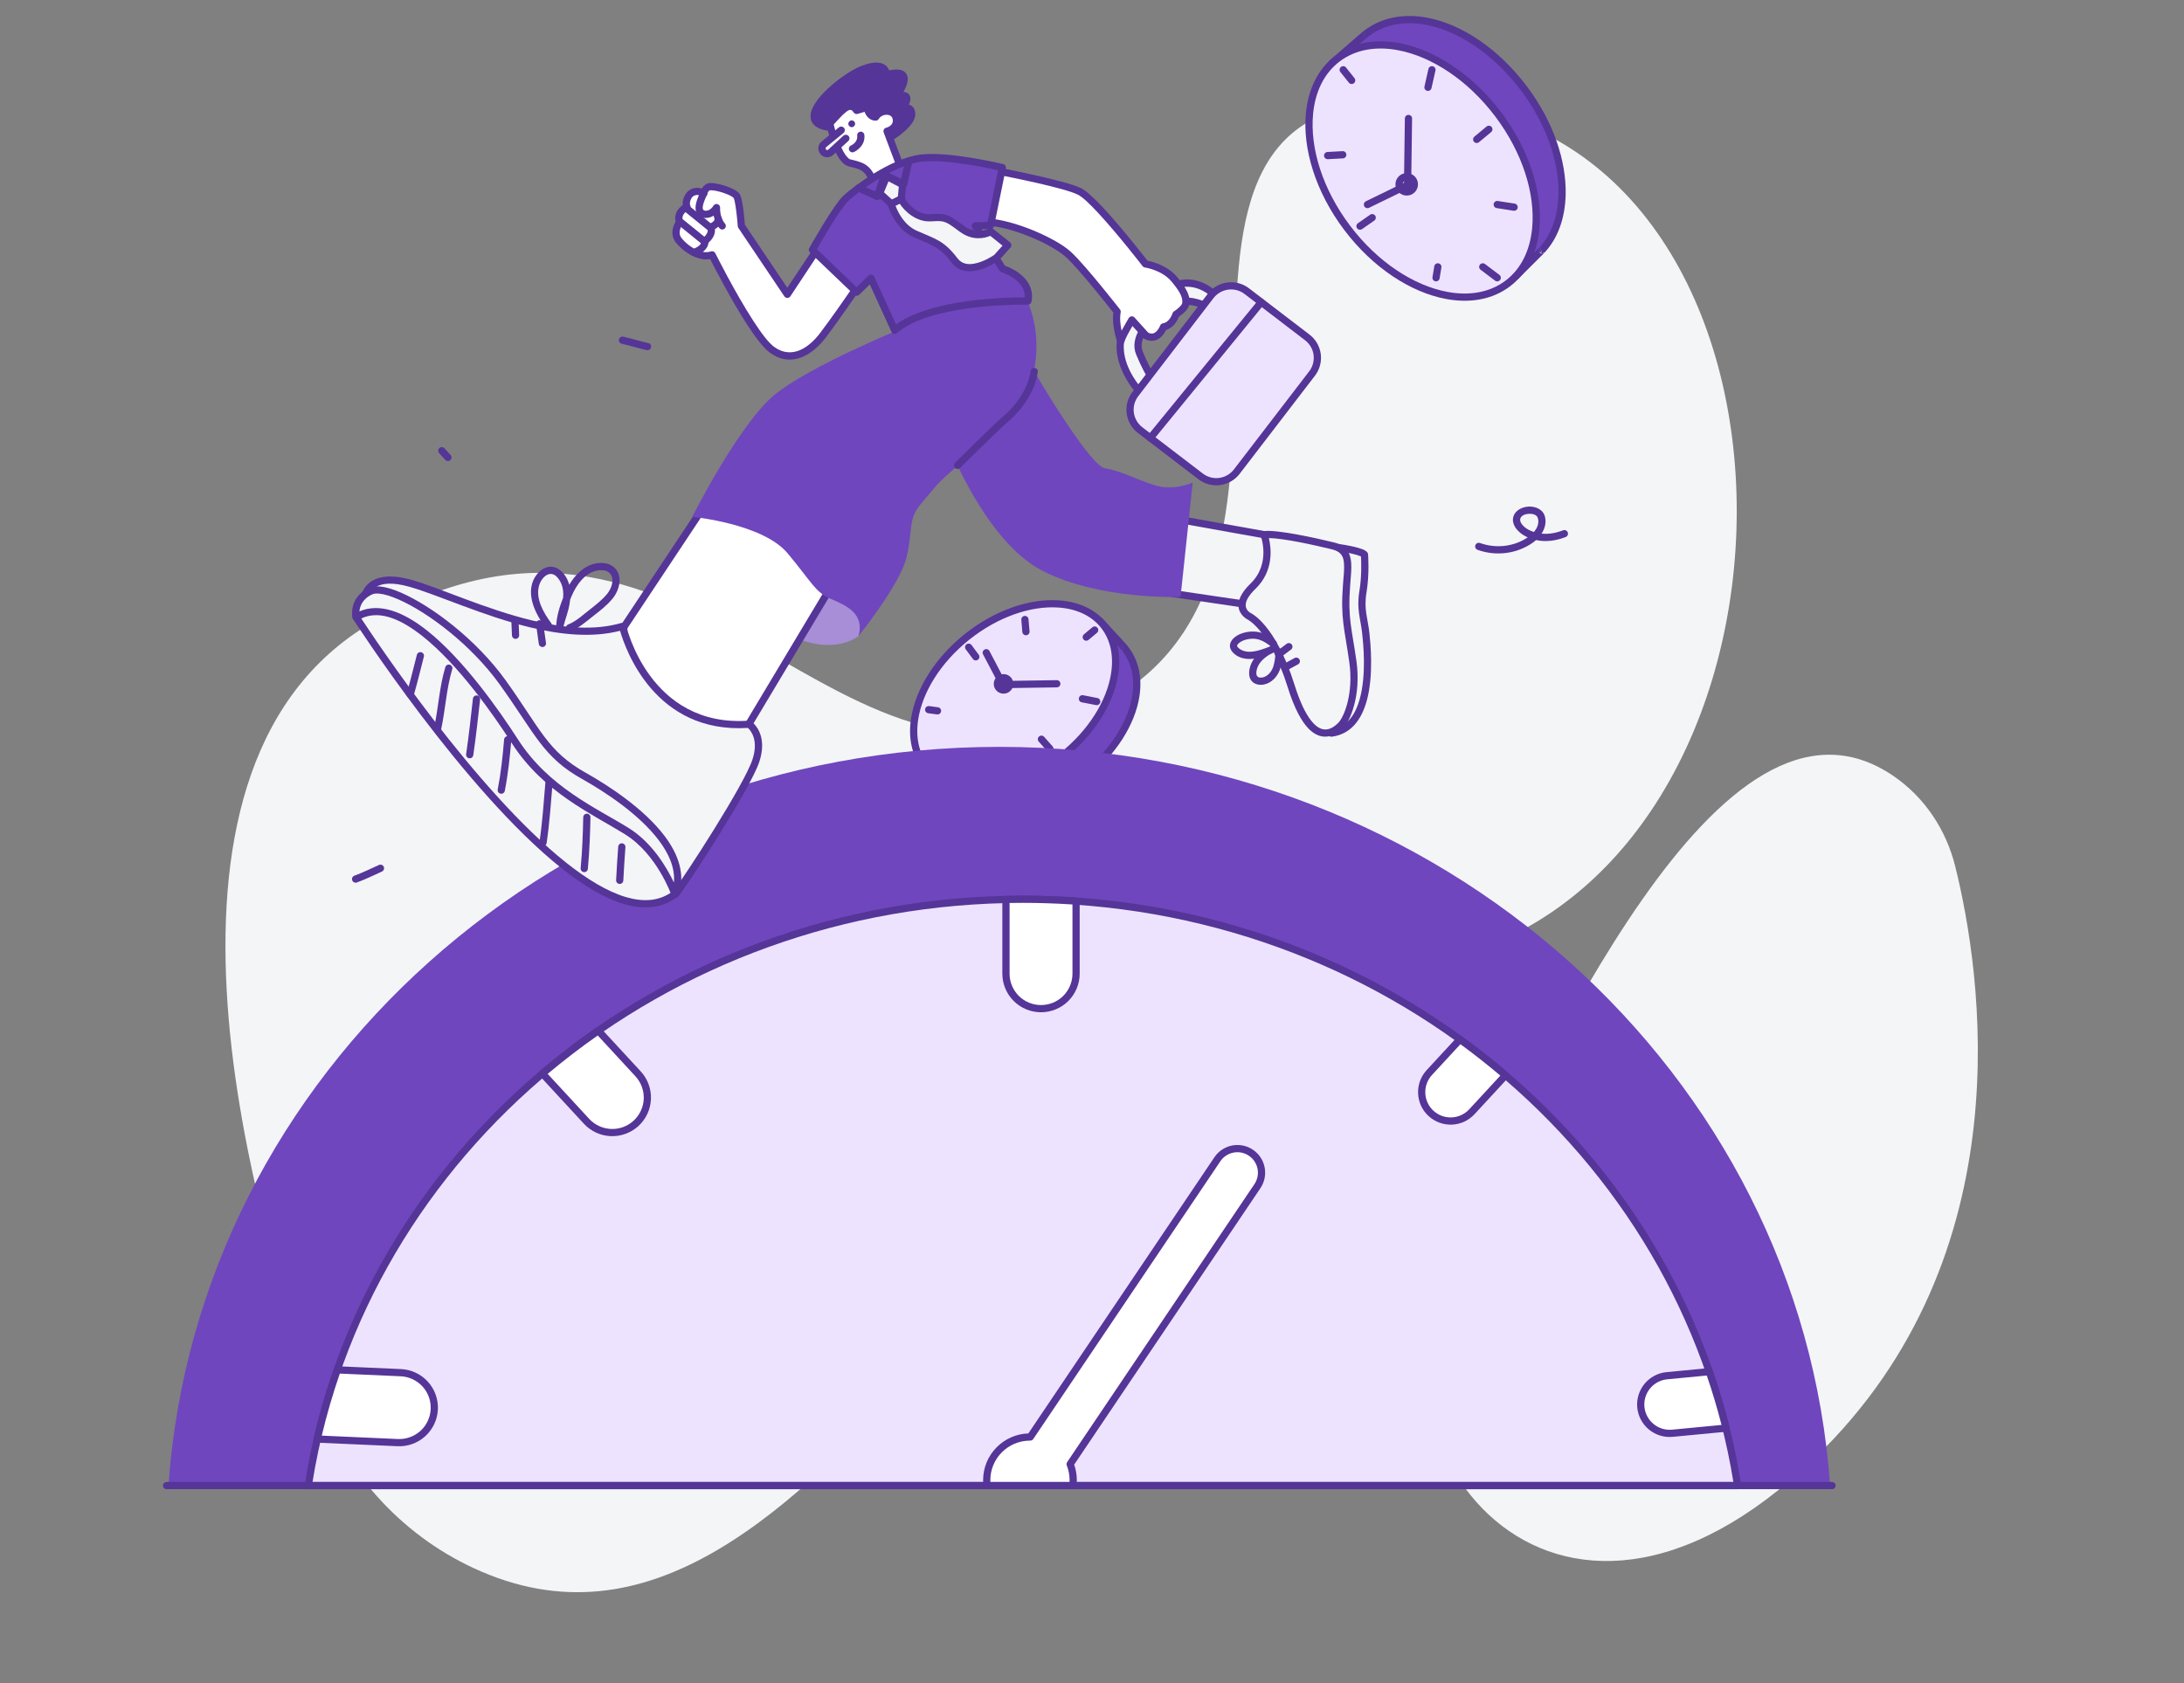 <svg width="480" height="370" viewBox="0 0 480 370" fill="none" xmlns="http://www.w3.org/2000/svg">
<rect x="0" y="0" width="480" height="370" fill="#808080" stroke="none"/>
<path d="M398.853 320.514C445.227 275.821 435.427 213.434 429.715 190.433C427.716 182.398 422.973 175.247 416.133 170.584C377.836 144.453 339.611 234.807 318.812 273.946C296.013 316.838 341.001 376.267 398.856 320.51L398.853 320.514Z" fill="#F3F5F7"/>
<path d="M319.433 23.213C233.305 11.106 303.204 122.337 243.101 154.383C182.997 186.425 154.063 96.644 82.918 136.187C27.011 167.262 55.016 265.761 69.578 306.529C75.569 323.3 87.871 337.177 104.02 344.692C180.722 380.382 229.885 225.691 311.231 212.352C401.889 197.485 405.561 35.321 319.433 23.213Z" fill="#F3F5F7"/>
<g clip-path="url(#clip0_36_17052)">
<path fill-rule="evenodd" clip-rule="evenodd" d="M293.93 120.338C293.93 120.338 299.214 121.049 299.886 121.924C299.886 121.924 300.216 126.108 299.555 130.052C298.894 133.982 299.825 135.909 300.186 139.333C300.547 142.756 302.377 159.899 292.604 161.166L291.177 134.92L291.876 124.334L293.928 120.34L293.93 120.338Z" fill="#F3F5F7"/>
<path fill-rule="evenodd" clip-rule="evenodd" d="M294.037 119.552C293.703 119.501 293.377 119.678 293.223 119.97L291.171 123.976C291.122 124.064 291.093 124.179 291.086 124.28L290.385 134.867C290.385 134.893 290.385 134.931 290.385 134.955L291.812 161.201C291.823 161.417 291.927 161.62 292.097 161.772C292.268 161.912 292.487 161.974 292.707 161.95C296.953 161.392 299.24 158.146 300.363 154.126C301.944 148.485 301.198 141.346 300.977 139.241C300.623 135.894 299.694 134.018 300.338 130.176C301.015 126.144 300.678 121.858 300.678 121.858C300.666 121.706 300.61 121.566 300.515 121.44C300.405 121.3 300.236 121.148 300.005 121.009C299.662 120.807 299.135 120.617 298.522 120.439C296.692 119.906 294.038 119.552 294.038 119.552H294.037ZM299.117 122.341C299.177 123.406 299.304 126.741 298.772 129.91C298.096 133.942 299.027 135.908 299.397 139.419C299.607 141.423 300.352 148.282 298.833 153.71C297.968 156.803 296.365 159.441 293.347 160.214L291.972 134.919L292.66 124.547L294.378 121.199C295.219 121.326 296.849 121.606 298.084 121.96C298.426 122.062 298.736 122.163 298.982 122.264C299.025 122.29 299.074 122.315 299.117 122.341Z" fill="#553597"/>
<path fill-rule="evenodd" clip-rule="evenodd" d="M188.698 139.814C188.698 139.814 183.422 144.276 174.065 139.814L180.806 125.575L189.966 128.682C189.966 128.682 190.944 133.209 188.698 139.815V139.814Z" fill="#A78ED7"/>
<path fill-rule="evenodd" clip-rule="evenodd" d="M153.931 112.527L137.117 137.848L136.558 153.621L150.559 164.398L164.359 159.541L182.82 128.719L173.758 109.205L153.933 112.527H153.931Z" fill="white"/>
<path fill-rule="evenodd" clip-rule="evenodd" d="M153.801 111.754C153.584 111.78 153.392 111.906 153.27 112.096L136.456 137.417C136.377 137.531 136.331 137.671 136.325 137.823L135.764 153.597C135.755 153.851 135.869 154.104 136.073 154.256L150.075 165.02C150.289 165.185 150.57 165.236 150.823 165.147L164.624 160.29C164.799 160.24 164.947 160.112 165.042 159.96L183.505 129.123C183.639 128.895 183.654 128.629 183.543 128.388L174.48 108.875C174.329 108.545 173.982 108.368 173.629 108.431L153.804 111.752L153.801 111.754ZM154.404 113.249C154.404 113.249 170.021 110.637 173.292 110.092L181.925 128.667C179.977 131.926 165.448 156.18 163.826 158.895L150.703 163.51L137.367 153.251L137.905 138.1L154.404 113.249Z" fill="#553597"/>
<path fill-rule="evenodd" clip-rule="evenodd" d="M257.515 130.456L273.49 132.815L280.408 128.961L281.048 119.908L279.388 117.816L259.623 114.278L256.892 124.332L257.515 130.456Z" fill="#F3F5F7"/>
<path fill-rule="evenodd" clip-rule="evenodd" d="M256.726 130.532C256.762 130.887 257.04 131.179 257.401 131.229L273.376 133.588C273.548 133.613 273.725 133.588 273.877 133.499L280.794 129.657C281.029 129.531 281.181 129.289 281.201 129.023L281.842 119.97C281.856 119.768 281.795 119.577 281.672 119.425L280.01 117.333C279.891 117.181 279.719 117.079 279.528 117.041L259.764 113.504C259.359 113.428 258.967 113.682 258.859 114.074L256.127 124.116C256.101 124.218 256.094 124.306 256.104 124.408L256.726 130.532ZM258.242 129.759L257.698 124.396L260.2 115.191L278.952 118.55L280.237 120.16L279.647 128.478L273.341 131.99L258.242 129.758V129.759Z" fill="#553597"/>
<path fill-rule="evenodd" clip-rule="evenodd" d="M250.71 86.371C250.71 86.371 245.673 81.171 246.226 75.314L247.978 68.543L253.59 63.852L258.467 62.673C258.467 62.673 262.88 60.619 267.552 65.362L265.815 67.694C265.815 67.694 261.439 64.981 257.767 66.883C254.097 68.785 248.705 73.463 250.454 77.674C252.203 81.896 253.689 83.836 253.689 83.836L250.711 86.372L250.71 86.371Z" fill="#F3F5F7"/>
<path fill-rule="evenodd" clip-rule="evenodd" d="M250.14 86.915C250.431 87.219 250.905 87.245 251.225 86.965L254.202 84.443C254.523 84.164 254.574 83.682 254.319 83.352C254.319 83.352 252.884 81.462 251.187 77.38C250.586 75.922 251.014 74.425 251.889 73.018C253.343 70.697 256.038 68.669 258.133 67.578C259.432 66.906 260.834 66.906 262.044 67.122C263.939 67.464 265.396 68.365 265.396 68.365C265.745 68.581 266.203 68.491 266.45 68.163L268.187 65.83C268.42 65.514 268.391 65.082 268.115 64.803C263.38 59.998 258.863 61.646 258.209 61.924L253.403 63.078C253.285 63.104 253.172 63.166 253.079 63.242L247.469 67.933C247.343 68.047 247.251 68.187 247.21 68.351L245.458 75.122C245.447 75.16 245.44 75.198 245.437 75.248C244.853 81.41 250.14 86.914 250.14 86.914V86.915ZM250.786 85.254C249.582 83.834 246.625 79.852 247.01 75.452L248.682 68.986L253.955 64.573L258.651 63.444C258.703 63.432 258.753 63.419 258.802 63.394C258.802 63.394 262.461 61.759 266.497 65.448L265.588 66.665C264.899 66.323 263.714 65.816 262.324 65.562C260.798 65.284 259.038 65.322 257.398 66.171C255.092 67.376 252.14 69.632 250.541 72.181C249.38 74.045 248.921 76.061 249.719 77.975C250.944 80.93 252.046 82.806 252.626 83.693L250.784 85.252L250.786 85.254Z" fill="#553597"/>
<path fill-rule="evenodd" clip-rule="evenodd" d="M274.017 64.004C272.828 63.096 271.315 62.69 269.833 62.891C268.341 63.085 266.988 63.864 266.076 65.056C261.637 70.842 253.966 80.841 249.528 86.626C248.614 87.817 248.213 89.324 248.412 90.813C248.603 92.295 249.391 93.648 250.578 94.558C254.446 97.517 260.006 101.771 263.874 104.731C265.071 105.646 266.575 106.045 268.067 105.852C269.558 105.657 270.911 104.878 271.824 103.687C276.262 97.9 283.934 87.901 288.372 82.116C289.286 80.925 289.687 79.419 289.487 77.929C289.288 76.441 288.511 75.094 287.311 74.179C283.443 71.219 277.883 66.965 274.015 64.006L274.017 64.004Z" fill="#EDE3FF"/>
<path fill-rule="evenodd" clip-rule="evenodd" d="M274.5 63.376C273.141 62.337 271.425 61.879 269.728 62.104C268.022 62.323 266.49 63.218 265.448 64.576C261.01 70.363 253.339 80.362 248.9 86.147C247.858 87.505 247.392 89.214 247.624 90.917C247.848 92.61 248.736 94.147 250.095 95.186C253.963 98.145 259.523 102.4 263.391 105.359C264.75 106.398 266.477 106.862 268.172 106.637C269.87 106.41 271.41 105.523 272.452 104.165C276.89 98.378 284.562 88.379 289 82.594C290.042 81.235 290.499 79.519 290.277 77.824C290.054 76.129 289.155 74.586 287.796 73.547C283.928 70.588 278.368 66.334 274.5 63.374V63.376ZM273.535 64.633C277.404 67.592 282.963 71.846 286.832 74.805C287.859 75.591 288.534 76.754 288.701 78.031C288.867 79.308 288.523 80.604 287.737 81.628C283.299 87.414 275.627 97.414 271.189 103.198C270.403 104.222 269.24 104.893 267.964 105.064C266.685 105.236 265.384 104.886 264.359 104.101C260.49 101.141 254.931 96.887 251.062 93.928C250.036 93.143 249.37 91.986 249.193 90.702C249.025 89.426 249.371 88.131 250.157 87.107C254.596 81.321 262.267 71.321 266.705 65.536C267.491 64.512 268.654 63.842 269.932 63.669C271.22 63.505 272.512 63.847 273.537 64.633H273.535Z" fill="#553597"/>
<path fill-rule="evenodd" clip-rule="evenodd" d="M208.672 98.225C208.672 98.225 216.683 119.171 229.246 125.548C241.808 131.938 259.462 131.228 259.462 131.228L262.138 106.085C262.138 106.085 257.975 108.012 253.718 106.655C249.462 105.286 245.988 103.384 242.892 102.966C239.798 102.559 229.019 84.809 226.022 79.42L212.254 88.309L208.671 98.225H208.672Z" fill="#6F46BE"/>
<path fill-rule="evenodd" clip-rule="evenodd" d="M196.745 72.829C196.745 72.829 178.474 80.361 170.605 86.485C162.735 92.597 152.142 113.618 152.142 113.618C152.142 113.618 167.647 115.089 173.108 121.644C178.568 128.198 179.152 130.176 182.62 131.66C186.087 133.143 190.035 134.919 188.699 139.812C188.699 139.812 197.796 128.489 199.225 122.581C200.654 116.673 199.538 114.149 202.285 110.915C205.033 107.682 205.925 106.301 208.672 103.98C211.419 101.66 217.589 95.054 222.442 90.883C227.295 86.725 229.661 75.718 226.022 66.717L208.672 62.673L196.745 72.829Z" fill="#6F46BE"/>
<path fill-rule="evenodd" clip-rule="evenodd" d="M247.026 142.281C247.079 142.35 247.133 142.418 247.197 142.488C252.973 149.708 248.987 161.994 238.182 170.617C228.207 178.586 215.948 180.162 209.585 174.655C209.343 174.443 209.111 174.221 208.88 173.991L204.833 170.18L206.006 168.914C203.99 161.577 208.328 151.572 217.24 144.454C223.876 139.159 231.516 136.685 237.756 137.238L241.736 136.538C241.736 136.538 246.423 141.568 247.028 142.28L247.026 142.281Z" fill="#6F46BE"/>
<path fill-rule="evenodd" clip-rule="evenodd" d="M209.067 175.254C211.748 177.574 215.411 178.722 219.523 178.7C225.542 178.67 232.535 176.141 238.679 171.236C245.336 165.921 249.451 159.236 250.414 153.15C251.074 148.965 250.263 145.052 247.807 141.995C247.754 141.921 247.69 141.846 247.626 141.775C247.032 141.058 242.322 136.002 242.322 136.002C242.132 135.806 241.862 135.715 241.597 135.762L237.72 136.443C231.327 135.914 223.523 138.43 216.746 143.839C207.714 151.047 203.327 161.165 205.124 168.696L204.249 169.646C203.951 169.965 203.975 170.461 204.292 170.758L208.319 174.559C208.561 174.802 208.805 175.035 209.067 175.256V175.254ZM246.477 142.86C246.456 142.838 246.435 142.815 246.413 142.79C246.467 142.852 246.52 142.917 246.573 142.983C248.743 145.7 249.428 149.183 248.848 152.902C247.937 158.665 243.995 164.966 237.689 169.997C231.855 174.656 225.229 177.087 219.517 177.116C215.816 177.135 212.506 176.143 210.098 174.057V174.049C209.867 173.854 209.656 173.65 209.445 173.437C209.434 173.43 209.434 173.421 209.423 173.415L205.945 170.139L206.582 169.45C206.771 169.249 206.835 168.967 206.766 168.704C204.819 161.603 209.105 151.961 217.736 145.072C224.192 139.92 231.608 137.49 237.683 138.027C237.755 138.033 237.817 138.03 237.887 138.018L241.448 137.393C242.484 138.502 245.903 142.189 246.412 142.788L247.015 143.073L246.476 142.858L246.477 142.86ZM209.624 174.343C209.535 174.781 209.583 175.434 209.585 175.447C209.553 175.415 208.477 174.006 209.478 173.869C209.57 173.857 209.617 174.069 209.624 174.343ZM246.477 142.86L247.017 143.074C246.822 143.074 246.625 142.997 246.477 142.86ZM247.017 143.074L246.366 141.837C246.494 141.645 247.017 143.059 247.017 143.074Z" fill="#553597"/>
<path d="M233.472 166.172C244.28 157.543 248.353 144.692 242.569 137.468C236.786 130.243 223.336 131.381 212.528 140.01C201.72 148.638 197.647 161.489 203.431 168.714C209.214 175.938 222.664 174.8 233.472 166.172Z" fill="#EDE3FF"/>
<path fill-rule="evenodd" clip-rule="evenodd" d="M243.191 136.971C240.744 133.916 237.004 132.256 232.658 131.972C226.335 131.555 218.69 134.076 212.033 139.391C205.377 144.705 201.23 151.596 200.245 157.848C199.567 162.145 200.364 166.154 202.81 169.209C205.256 172.264 208.997 173.924 213.342 174.209C219.665 174.626 227.311 172.105 233.967 166.79C240.624 161.475 244.771 154.584 245.755 148.332C246.433 144.036 245.636 140.027 243.191 136.971ZM241.948 137.963C244.125 140.684 244.795 144.256 244.186 148.086C243.257 154.008 239.286 160.514 232.975 165.551C226.665 170.589 219.437 173.024 213.446 172.625C209.571 172.375 206.229 170.936 204.051 168.216C201.874 165.495 201.204 161.923 201.813 158.093C202.743 152.171 206.713 145.665 213.024 140.628C219.335 135.59 226.562 133.155 232.553 133.554C236.428 133.804 239.771 135.243 241.948 137.963Z" fill="#553597"/>
<path fill-rule="evenodd" clip-rule="evenodd" d="M232.252 149.524L220.915 149.694L217.466 143.121C217.26 142.733 216.783 142.584 216.399 142.787C216.005 142.99 215.855 143.47 216.061 143.858L219.739 150.861C219.879 151.126 220.152 151.29 220.449 151.286L232.277 151.106C232.717 151.1 233.066 150.739 233.054 150.301C233.051 149.865 232.693 149.515 232.252 149.521V149.524Z" fill="#553597"/>
<path fill-rule="evenodd" clip-rule="evenodd" d="M222.712 150.28C222.679 149.095 221.687 148.159 220.498 148.193C219.31 148.226 218.375 149.217 218.408 150.403C218.442 151.589 219.433 152.524 220.622 152.491C221.81 152.457 222.746 151.467 222.712 150.28ZM221.125 150.326C221.134 150.636 220.885 150.898 220.578 150.907C220.261 150.916 219.997 150.67 219.988 150.359C219.979 150.047 220.227 149.787 220.546 149.778C220.853 149.769 221.117 150.014 221.126 150.327L221.125 150.326Z" fill="#553597"/>
<path fill-rule="evenodd" clip-rule="evenodd" d="M240.071 137.903L238.229 139.454C237.888 139.736 237.852 140.237 238.129 140.571C238.415 140.906 238.909 140.949 239.249 140.667L241.091 139.115C241.431 138.834 241.469 138.333 241.191 138C240.905 137.665 240.411 137.623 240.071 137.903Z" fill="#553597"/>
<path fill-rule="evenodd" clip-rule="evenodd" d="M241.183 153.448L238.047 152.836C237.614 152.752 237.202 153.034 237.122 153.463C237.032 153.892 237.311 154.309 237.744 154.393L240.88 155.003C241.312 155.086 241.725 154.806 241.815 154.377C241.894 153.948 241.617 153.531 241.183 153.448Z" fill="#553597"/>
<path fill-rule="evenodd" clip-rule="evenodd" d="M231.338 164.08L229.483 161.982C229.197 161.655 228.694 161.623 228.364 161.913C228.033 162.203 228.007 162.705 228.293 163.032L230.158 165.13C230.445 165.457 230.948 165.489 231.278 165.2C231.598 164.911 231.635 164.409 231.338 164.082V164.08Z" fill="#553597"/>
<path fill-rule="evenodd" clip-rule="evenodd" d="M204.005 156.795L205.94 157.055C206.372 157.113 206.773 156.809 206.832 156.375C206.892 155.943 206.582 155.543 206.15 155.484L204.215 155.223C203.773 155.166 203.381 155.47 203.322 155.904C203.263 156.337 203.561 156.736 204.003 156.794L204.005 156.795Z" fill="#553597"/>
<path fill-rule="evenodd" clip-rule="evenodd" d="M212.256 142.753L213.824 144.866C214.08 145.218 214.575 145.292 214.925 145.032C215.286 144.772 215.355 144.276 215.099 143.923L213.531 141.81C213.264 141.458 212.771 141.385 212.419 141.645C212.067 141.906 211.989 142.403 212.256 142.755V142.753Z" fill="#553597"/>
<path fill-rule="evenodd" clip-rule="evenodd" d="M224.468 136.259L224.689 138.93C224.732 139.365 225.111 139.689 225.552 139.651C225.992 139.614 226.309 139.229 226.275 138.794L226.045 136.125C226.012 135.689 225.623 135.365 225.194 135.403C224.753 135.439 224.426 135.824 224.47 136.261L224.468 136.259Z" fill="#553597"/>
<path fill-rule="evenodd" clip-rule="evenodd" d="M300.118 7.505C300.205 7.441 300.291 7.378 300.381 7.302C309.537 0.417 324.629 5.781 334.936 19.448C344.462 32.065 345.983 47.28 338.928 54.95C338.657 55.242 338.375 55.52 338.08 55.799L333.21 60.668L331.682 59.172C322.515 61.404 310.263 55.685 301.756 44.413C295.427 36.019 292.631 26.485 293.537 18.788L292.811 13.843C292.811 13.843 299.214 8.226 300.118 7.503V7.505Z" fill="#6F46BE"/>
<path fill-rule="evenodd" clip-rule="evenodd" d="M299.624 6.884C298.717 7.606 292.286 13.248 292.286 13.248C292.084 13.426 291.985 13.693 292.024 13.959L292.736 18.802C291.847 26.65 294.681 36.349 301.12 44.883C309.716 56.283 322.079 62.051 331.435 60.048L332.652 61.227C332.963 61.532 333.461 61.532 333.768 61.227L338.625 56.371C338.933 56.092 339.225 55.788 339.507 55.484L339.484 55.51L338.924 55.738L339.507 55.484C342.451 52.289 343.983 47.838 344.102 42.791C344.278 35.386 341.402 26.701 335.566 18.968C329.246 10.587 321.149 5.286 313.673 3.892C308.566 2.929 303.736 3.791 299.9 6.669C299.805 6.745 299.712 6.821 299.621 6.885L299.624 6.884ZM338.342 54.419C338.288 54.469 338.247 54.533 338.214 54.609C338.125 54.799 338.176 54.989 338.282 55.167C338.488 55.498 338.907 55.738 338.927 55.738V55.75C338.613 55.75 338.328 55.56 338.2 55.268C338.105 55.052 338.113 54.811 338.214 54.609C338.24 54.545 338.279 54.483 338.334 54.419C338.083 54.697 337.817 54.964 337.542 55.218C337.534 55.218 337.525 55.23 337.517 55.243L333.201 59.554L332.235 58.615C332.04 58.425 331.76 58.337 331.493 58.413C322.562 60.569 310.675 54.913 302.388 43.932C296.197 35.728 293.438 26.409 294.323 18.878C294.332 18.814 294.331 18.752 294.32 18.675L293.658 14.149C294.966 13.008 299.831 8.748 300.608 8.127C300.689 8.063 300.771 8.001 300.855 7.937C304.342 5.312 308.738 4.577 313.382 5.452C320.535 6.783 328.251 11.906 334.299 19.919C339.896 27.336 342.685 35.654 342.518 42.753C342.408 47.382 341.04 51.476 338.34 54.419H338.342ZM339.487 55.51L338.927 55.75C339.137 55.75 339.34 55.662 339.487 55.51ZM338.925 55.738L338.342 54.419L338.364 54.393C338.532 54.229 338.902 55.66 338.925 55.736V55.738ZM299.654 8.151C299.473 8.405 300.11 8.303 300.118 8.303C299.947 8.303 299.787 8.253 299.654 8.151ZM299.668 7.01L300.118 8.303C300.115 8.291 299.856 7.288 299.668 7.01ZM299.531 6.972C299.47 7.036 299.427 7.112 299.398 7.174C299.432 7.098 299.476 7.034 299.531 6.972Z" fill="#553597"/>
<path fill-rule="evenodd" clip-rule="evenodd" d="M37.023 326.585C43.397 235.921 122.774 164.188 219.621 164.188C316.469 164.188 395.843 235.921 402.218 326.585H381.893C370.593 253.697 304.527 197.693 224.824 197.693C145.122 197.693 79.058 253.697 67.757 326.585H37.023Z" fill="#6F46BE"/>
<path fill-rule="evenodd" clip-rule="evenodd" d="M67.758 326.58C79.06 253.706 145.125 197.701 224.827 197.701C304.529 197.701 370.594 253.706 381.895 326.58H67.758Z" fill="#EDE3FF"/>
<path fill-rule="evenodd" clip-rule="evenodd" d="M66.973 326.466C66.938 326.696 67.004 326.924 67.154 327.096C67.305 327.268 67.525 327.369 67.756 327.369H381.892C382.123 327.369 382.344 327.268 382.495 327.096C382.646 326.924 382.711 326.696 382.676 326.466C371.319 253.219 304.932 196.899 224.825 196.899C144.719 196.899 78.332 253.219 66.972 326.466H66.973ZM68.686 325.794C80.338 253.737 145.862 198.489 224.825 198.489C303.789 198.489 369.311 253.735 380.964 325.794H68.686Z" fill="#553597"/>
<path fill-rule="evenodd" clip-rule="evenodd" d="M179.622 54.761L173.043 64.701L162.936 49.664C162.936 49.664 162.552 44.365 161.956 43.185C161.357 42.006 156.671 40.725 155.767 41.081C154.865 41.436 154.687 42.489 154.687 42.489C154.687 42.489 153.393 41.664 152.107 42.362C150.825 43.059 150.623 45.089 150.972 45.393C150.972 45.393 148.568 46.648 149.345 48.829C149.345 48.829 147.75 51.035 149.155 52.811C150.559 54.598 153.788 56.957 156.501 56.018C156.501 56.018 165.363 73.82 169.722 76.939C174.081 80.058 178.24 77.103 180.739 73.87C183.236 70.649 188.591 62.851 188.591 62.851L187.466 58.02L179.622 54.761Z" fill="white"/>
<path fill-rule="evenodd" clip-rule="evenodd" d="M179.927 54.025C179.575 53.885 179.17 54.013 178.961 54.329L173.039 63.268L163.711 49.396C163.658 48.724 163.481 46.632 163.213 44.972C163.059 44.033 162.863 43.222 162.662 42.816C162.52 42.537 162.24 42.233 161.834 41.967C161.382 41.65 160.751 41.346 160.058 41.092C158.889 40.648 157.545 40.331 156.645 40.243C156.121 40.205 155.71 40.255 155.475 40.345C154.87 40.585 154.488 41.042 154.251 41.448C153.602 41.258 152.665 41.156 151.733 41.664C150.569 42.298 150.055 43.744 150.03 44.719C150.027 44.833 150.033 44.947 150.045 45.062C149.807 45.239 149.527 45.48 149.268 45.772C148.669 46.469 148.188 47.458 148.485 48.701C148.325 48.979 148.11 49.411 147.962 49.93C147.679 50.919 147.642 52.175 148.532 53.303C149.445 54.457 151.07 55.84 152.857 56.549C153.912 56.967 155.018 57.145 156.081 56.955C157.12 58.997 160.786 66.11 164.28 71.473C166.104 74.276 167.903 76.609 169.26 77.572C174.035 80.995 178.629 77.902 181.367 74.364C183.873 71.119 189.249 63.295 189.249 63.295C189.373 63.117 189.418 62.889 189.366 62.675L188.24 57.831C188.182 57.591 188.008 57.387 187.772 57.287L179.929 54.028L179.927 54.025ZM156.043 41.827C156.092 41.827 156.517 41.815 156.849 41.865C157.616 41.979 158.615 42.233 159.499 42.575C160.058 42.778 160.573 43.02 160.939 43.272C161.079 43.36 161.198 43.437 161.246 43.538C161.403 43.843 161.527 44.489 161.647 45.224C161.959 47.164 162.145 49.713 162.145 49.713C162.156 49.853 162.202 49.991 162.278 50.105L172.385 65.142C172.533 65.358 172.783 65.497 173.047 65.497C173.31 65.497 173.56 65.357 173.706 65.142L179.923 55.747L186.786 58.588L187.74 62.684C186.753 64.117 182.315 70.545 180.11 73.384C177.85 76.301 174.127 79.102 170.184 76.287C168.927 75.387 167.298 73.206 165.61 70.608C161.531 64.344 157.212 55.671 157.212 55.671C157.034 55.316 156.621 55.138 156.243 55.265C155.333 55.581 154.358 55.429 153.438 55.075C151.925 54.478 150.551 53.299 149.778 52.324C149.263 51.665 149.323 50.928 149.486 50.372C149.667 49.737 149.988 49.281 149.988 49.281C150.141 49.065 150.18 48.798 150.092 48.558C149.822 47.797 150.119 47.214 150.468 46.808C150.868 46.352 151.34 46.098 151.34 46.098C151.571 45.971 151.73 45.743 151.762 45.489C151.785 45.299 151.736 45.096 151.629 44.944C151.626 44.856 151.622 44.564 151.669 44.336C151.771 43.867 152.004 43.321 152.487 43.055C153.374 42.572 154.265 43.157 154.265 43.157C154.489 43.297 154.77 43.309 155.012 43.207C155.254 43.093 155.426 42.877 155.472 42.61C155.472 42.61 155.554 42.028 156.046 41.824L156.043 41.827Z" fill="#553597"/>
<path fill-rule="evenodd" clip-rule="evenodd" d="M218.643 37.478C218.643 37.478 233.677 40.331 237.243 42.069C240.812 43.818 251.745 58.019 251.745 58.019C251.745 58.019 255.776 58.589 258.121 61.416C260.466 64.231 260.723 65.486 260.629 66.639C260.535 67.806 258.45 69.112 258.45 69.112C258.45 69.112 257.781 71.496 255.722 71.851C255.722 71.851 254.503 75.198 251.871 73.778L248.759 70.329C248.759 70.329 246.696 73.702 246.327 74.996C246.327 74.996 244.998 71.432 245.523 68.503C245.523 68.503 238.083 58.956 234.839 55.963C231.597 52.97 222.155 48.838 216.236 48.774C216.236 48.774 215.247 45.553 215.089 44.818C214.933 44.095 217.202 39.911 217.202 39.911L218.64 37.477L218.643 37.478Z" fill="white"/>
<path fill-rule="evenodd" clip-rule="evenodd" d="M218.791 36.705C218.463 36.641 218.131 36.794 217.961 37.086L216.522 39.508C216.518 39.52 216.512 39.52 216.507 39.534C216.507 39.534 215.017 42.298 214.502 43.782C214.312 44.327 214.27 44.771 214.318 44.999C214.478 45.734 215.48 49.005 215.48 49.005C215.581 49.335 215.884 49.564 216.23 49.564C221.98 49.627 231.153 53.646 234.303 56.55C237.198 59.213 243.464 67.163 244.688 68.722C244.29 71.766 245.583 75.277 245.583 75.277C245.702 75.594 246.016 75.81 246.359 75.797C246.702 75.785 246.997 75.543 247.09 75.215C247.323 74.39 248.271 72.716 248.888 71.665L251.282 74.316C251.341 74.379 251.413 74.43 251.492 74.48C252.327 74.924 253.058 75 253.683 74.872C254.597 74.682 255.299 74.061 255.766 73.415C256 73.098 256.174 72.78 256.29 72.54C258.005 72.02 258.834 70.322 259.107 69.623C259.479 69.369 260.212 68.824 260.73 68.204C261.118 67.721 261.38 67.203 261.42 66.72C261.523 65.439 261.318 64.019 258.732 60.913C256.62 58.376 253.247 57.515 252.187 57.299C251.199 56.032 246.501 50.022 242.53 45.748C240.542 43.618 238.711 41.918 237.592 41.361C233.986 39.599 218.789 36.708 218.789 36.708L218.791 36.705ZM215.884 44.731C215.911 44.629 216.056 44.123 216.213 43.742C216.783 42.373 217.796 40.483 217.894 40.307L219.041 38.367C221.754 38.887 233.769 41.258 236.893 42.791C237.915 43.286 239.552 44.871 241.366 46.823C245.783 51.578 251.116 58.501 251.116 58.501C251.242 58.665 251.426 58.779 251.632 58.805C251.632 58.805 255.35 59.326 257.51 61.924C259.616 64.447 259.922 65.538 259.837 66.577C259.812 66.894 259.529 67.186 259.256 67.452C258.7 68.023 258.027 68.441 258.027 68.441C257.859 68.543 257.737 68.707 257.684 68.897C257.684 68.897 257.544 69.392 257.193 69.912C256.87 70.407 256.367 70.939 255.584 71.079C255.304 71.129 255.069 71.32 254.972 71.586C254.972 71.586 254.809 72.03 254.48 72.473C254.224 72.828 253.866 73.208 253.364 73.31C253.073 73.374 252.741 73.322 252.36 73.132L249.345 69.797C249.178 69.619 248.931 69.518 248.682 69.543C248.434 69.568 248.21 69.707 248.079 69.923C248.079 69.923 247.223 71.33 246.499 72.7C246.248 71.52 246.057 70.011 246.303 68.642C246.342 68.414 246.286 68.198 246.147 68.021C246.147 68.021 238.645 58.398 235.377 55.38C232.147 52.401 222.937 48.305 216.829 48.001C216.556 47.088 216.023 45.326 215.881 44.73L215.884 44.731Z" fill="#553597"/>
<path fill-rule="evenodd" clip-rule="evenodd" d="M195.508 30.303C195.508 30.303 200.444 27.362 200.368 25.079C200.293 22.797 197.98 24.167 197.98 24.167C197.98 24.167 201.526 20.135 197.037 21.124C197.037 21.124 202.02 14.467 194.814 16.433C194.814 16.433 194.906 13.123 189.555 15.254C184.206 17.396 173.416 27.019 182.358 27.984L195.508 30.304V30.303Z" fill="#553597"/>
<path fill-rule="evenodd" clip-rule="evenodd" d="M199.73 23.012C199.797 22.872 199.858 22.745 199.91 22.619C200.158 21.985 200.157 21.376 199.904 20.945C199.729 20.641 199.436 20.387 198.95 20.261C198.839 20.235 198.713 20.211 198.569 20.197C198.886 19.626 199.206 18.968 199.372 18.333C199.604 17.458 199.535 16.647 199.096 16.089C198.824 15.746 198.408 15.468 197.769 15.34C197.219 15.238 196.455 15.252 195.417 15.467C195.289 15.124 195.073 14.756 194.712 14.44C193.953 13.781 192.402 13.26 189.26 14.516C185.917 15.859 180.547 20.019 178.787 23.328C178.075 24.672 177.941 25.915 178.462 26.878C178.956 27.779 180.105 28.526 182.247 28.768L195.368 31.088C195.556 31.126 195.751 31.088 195.914 30.986C195.914 30.986 198.454 29.465 199.951 27.727C200.71 26.852 201.188 25.901 201.159 25.052C201.124 23.961 200.675 23.429 200.193 23.176C200.049 23.1 199.892 23.036 199.73 23.012ZM198.499 21.794C198.493 21.845 198.482 21.896 198.472 21.921C198.42 22.085 198.338 22.263 198.246 22.427C197.893 23.062 197.384 23.645 197.384 23.645C197.126 23.937 197.122 24.367 197.37 24.672C197.62 24.976 198.051 25.04 198.386 24.85C198.386 24.85 198.691 24.66 199.048 24.584C199.18 24.545 199.325 24.507 199.444 24.571C199.477 24.584 199.49 24.635 199.509 24.673C199.55 24.787 199.57 24.927 199.576 25.104C199.587 25.42 199.435 25.738 199.223 26.067C198.947 26.497 198.562 26.93 198.141 27.334C197.108 28.311 195.866 29.148 195.348 29.477L182.497 27.194H182.444C181.024 27.042 180.184 26.712 179.856 26.117C179.555 25.559 179.776 24.85 180.189 24.075C181.808 21.02 186.774 17.216 189.851 15.985C191.058 15.503 191.954 15.313 192.624 15.327C193.121 15.339 193.456 15.453 193.672 15.631C194.03 15.947 194.023 16.404 194.023 16.404C194.015 16.658 194.128 16.898 194.325 17.05C194.523 17.203 194.782 17.253 195.024 17.191C195.988 16.924 196.709 16.822 197.236 16.86C197.532 16.886 197.74 16.924 197.849 17.063C197.935 17.177 197.931 17.329 197.92 17.481C197.897 17.785 197.797 18.116 197.666 18.444C197.216 19.559 196.403 20.65 196.403 20.65C196.205 20.917 196.192 21.271 196.372 21.551C196.552 21.829 196.887 21.97 197.212 21.893C197.751 21.779 198.301 21.791 198.502 21.791L198.499 21.794Z" fill="#553597"/>
<path d="M331.336 62.336C340.498 55.441 339.564 38.77 329.249 25.101C318.934 11.431 303.145 5.939 293.982 12.834C284.82 19.729 285.754 36.399 296.069 50.069C306.384 63.739 322.174 69.231 331.336 62.336Z" fill="#EDE3FF"/>
<path fill-rule="evenodd" clip-rule="evenodd" d="M293.51 12.209C289.676 15.094 287.51 19.61 287.008 24.917C286.271 32.684 289.12 42.18 295.441 50.557C301.761 58.935 310.117 64.287 317.797 65.722C323.045 66.705 327.987 65.87 331.822 62.985C335.655 60.1 337.822 55.586 338.323 50.277C339.061 42.51 336.21 33.014 329.89 24.638C323.57 16.261 315.215 10.907 307.536 9.473C302.289 8.49 297.346 9.326 293.511 12.21L293.51 12.209ZM294.469 13.482C297.96 10.856 302.462 10.135 307.243 11.033C314.598 12.41 322.566 17.568 328.619 25.592C334.674 33.617 337.442 42.686 336.739 50.127C336.285 54.963 334.35 59.087 330.858 61.713C327.367 64.339 322.865 65.06 318.084 64.162C310.729 62.785 302.761 57.628 296.708 49.603C290.653 41.579 287.884 32.509 288.588 25.069C289.042 20.232 290.977 16.109 294.469 13.482Z" fill="#553597"/>
<path fill-rule="evenodd" clip-rule="evenodd" d="M335.77 118.132C332.674 120.212 328.757 120.617 325.269 119.375C324.857 119.223 324.402 119.439 324.255 119.857C324.107 120.264 324.322 120.72 324.735 120.872C328.746 122.306 333.262 121.797 336.798 119.351C337.068 119.161 337.333 118.958 337.586 118.73C339.744 119.186 342.002 118.882 344.106 118.057C344.514 117.905 344.717 117.437 344.558 117.03C344.4 116.624 343.938 116.422 343.531 116.586C342.006 117.169 340.383 117.473 338.802 117.309C339.553 116.168 339.926 114.798 339.5 113.403C339.079 112.034 337.569 111.311 336.012 111.361C334.472 111.425 332.997 112.236 332.61 113.567C332.385 114.354 332.546 115.115 332.947 115.8C333.454 116.674 334.358 117.397 335.107 117.803C335.325 117.93 335.545 118.032 335.768 118.134L335.77 118.132ZM337.117 116.953C337.862 116.09 338.331 115.001 337.981 113.872C337.761 113.149 336.887 112.921 336.067 112.947C335.231 112.985 334.344 113.289 334.135 114.012C334.003 114.468 334.216 114.899 334.505 115.279C334.882 115.774 335.418 116.166 335.871 116.42C336.279 116.636 336.693 116.813 337.117 116.953Z" fill="#553597"/>
<path fill-rule="evenodd" clip-rule="evenodd" d="M136.624 75.564C138.479 75.971 140.286 76.553 142.136 76.972C142.564 77.06 142.989 76.794 143.085 76.363C143.181 75.945 142.915 75.514 142.488 75.424C140.632 75.006 138.821 74.423 136.963 74.017C136.535 73.929 136.112 74.195 136.019 74.625C135.924 75.056 136.197 75.474 136.624 75.564Z" fill="#553597"/>
<path fill-rule="evenodd" clip-rule="evenodd" d="M96.505 99.608C96.95 100.114 97.404 100.597 97.855 101.091C98.15 101.421 98.652 101.446 98.976 101.141C99.299 100.849 99.324 100.355 99.028 100.026C98.582 99.544 98.132 99.049 97.693 98.555C97.402 98.238 96.901 98.2 96.574 98.491C96.246 98.783 96.216 99.277 96.507 99.606L96.505 99.608Z" fill="#553597"/>
<path fill-rule="evenodd" clip-rule="evenodd" d="M78.425 194.004C80.316 193.319 82.114 192.418 83.945 191.595C84.344 191.417 84.522 190.948 84.343 190.542C84.163 190.15 83.694 189.972 83.293 190.15C81.498 190.948 79.737 191.836 77.886 192.508C77.474 192.66 77.26 193.117 77.409 193.523C77.558 193.929 78.012 194.144 78.425 194.005V194.004Z" fill="#553597"/>
<path fill-rule="evenodd" clip-rule="evenodd" d="M182.357 27.132C182.357 27.132 184.129 35.234 186.78 35.831C189.43 36.439 190.524 36.807 191.691 39.304L196.577 38.379L197.749 36.261L194.958 28.844C194.958 28.844 197.539 28.209 196.929 25.877C196.42 23.937 193.489 24.013 192.459 25.737C191.459 25.775 190.635 24.672 190.643 23.556L188.281 24.279C186.613 21.769 184.431 25.052 182.357 27.132Z" fill="white"/>
<path fill-rule="evenodd" clip-rule="evenodd" d="M181.797 26.561C181.605 26.752 181.524 27.03 181.582 27.296C181.582 27.296 182.484 31.392 183.96 34.067C184.704 35.424 185.639 36.387 186.604 36.603C188.03 36.934 188.967 37.148 189.703 37.77C190.18 38.189 190.563 38.772 190.97 39.646C191.124 39.977 191.482 40.153 191.839 40.091L196.726 39.152C196.958 39.114 197.158 38.962 197.272 38.759L198.442 36.641C198.555 36.439 198.573 36.197 198.492 35.983L195.972 29.288C196.905 28.806 198.238 27.728 197.698 25.687C197.412 24.584 196.591 23.937 195.605 23.721C194.418 23.467 192.989 23.873 192.118 24.862C191.996 24.798 191.886 24.698 191.793 24.584C191.572 24.305 191.435 23.937 191.438 23.569C191.438 23.314 191.321 23.074 191.118 22.922C190.915 22.77 190.653 22.732 190.413 22.808L188.572 23.366C188.203 22.96 187.813 22.745 187.425 22.643C186.878 22.504 186.302 22.593 185.715 22.898C184.471 23.532 183.104 25.268 181.8 26.561H181.797ZM183.229 27.372C184.14 26.409 185.063 25.293 185.952 24.608C186.334 24.329 186.677 24.087 187.026 24.177C187.242 24.241 187.423 24.418 187.618 24.722C187.812 25.014 188.178 25.14 188.513 25.038L190.018 24.582C190.189 25.089 190.481 25.545 190.85 25.887C191.31 26.306 191.883 26.546 192.491 26.522C192.76 26.522 193.006 26.37 193.143 26.142C193.512 25.533 194.226 25.216 194.886 25.229C195.454 25.229 196.009 25.483 196.166 26.078C196.582 27.675 194.769 28.081 194.769 28.081C194.549 28.132 194.363 28.284 194.258 28.474C194.153 28.676 194.139 28.918 194.217 29.121L196.879 36.196L196.065 37.667L192.136 38.416C191.699 37.591 191.251 37.008 190.74 36.578C189.834 35.791 188.709 35.462 186.957 35.056C186.695 35.006 186.462 34.816 186.229 34.562C185.915 34.231 185.624 33.801 185.354 33.306C184.245 31.302 183.488 28.425 183.232 27.372H183.229Z" fill="#553597"/>
<path fill-rule="evenodd" clip-rule="evenodd" d="M184.882 28.616C184.882 28.616 182.327 30.708 181.053 31.747C180.645 32.077 180.528 32.648 180.773 33.116C180.785 33.142 180.799 33.166 180.811 33.192C180.971 33.496 181.265 33.713 181.608 33.775C181.948 33.825 182.296 33.725 182.552 33.496C183.86 32.291 185.904 30.416 185.904 30.416L184.884 28.616H184.882Z" fill="#F3F5F7"/>
<path fill-rule="evenodd" clip-rule="evenodd" d="M184.379 27.995C184.379 27.995 181.824 30.087 180.55 31.126C179.85 31.709 179.648 32.685 180.069 33.484L180.105 33.56C180.381 34.081 180.886 34.447 181.468 34.549C182.051 34.651 182.65 34.473 183.087 34.081L186.439 31C186.761 30.708 186.782 30.201 186.486 29.884C186.189 29.554 185.686 29.542 185.363 29.834L182.013 32.915C181.94 32.979 181.839 33.004 181.742 32.991C181.643 32.979 181.559 32.915 181.512 32.827L181.475 32.751C181.404 32.625 181.439 32.459 181.556 32.358C182.828 31.319 185.385 29.227 185.385 29.227C185.723 28.949 185.773 28.454 185.496 28.112C185.219 27.782 184.719 27.732 184.379 27.998V27.995Z" fill="#553597"/>
<path fill-rule="evenodd" clip-rule="evenodd" d="M187.679 33.422C187.679 33.422 190.272 32.269 189.969 29.644C189.92 29.213 189.524 28.895 189.09 28.947C188.654 28.997 188.341 29.392 188.392 29.822C188.565 31.331 187.04 31.978 187.04 31.978C186.64 32.156 186.457 32.625 186.632 33.017C186.809 33.423 187.276 33.6 187.679 33.423V33.422Z" fill="#553597"/>
<path fill-rule="evenodd" clip-rule="evenodd" d="M178.549 54.925C178.549 54.925 183.749 45.618 185.902 43.602C188.054 41.586 196.086 35.589 202.272 34.778C208.456 33.967 220.294 36.832 220.294 36.832L217.697 49.562L214.352 49.664L220.348 59.085C220.348 59.085 226.869 60.999 225.93 66.172C225.93 66.172 204.559 65.704 196.63 72.601L191.421 61.151L188.281 64.233L178.548 54.925H178.549Z" fill="#6F46BE"/>
<path fill-rule="evenodd" clip-rule="evenodd" d="M177.856 54.533C177.681 54.849 177.739 55.243 178.001 55.496L187.732 64.803C188.041 65.095 188.531 65.095 188.837 64.791L191.168 62.521L195.909 72.931C196.013 73.147 196.219 73.324 196.464 73.375C196.708 73.425 196.964 73.363 197.153 73.197C200.232 70.522 205.412 69.013 210.504 68.138C218.294 66.807 225.914 66.971 225.914 66.971C226.304 66.971 226.64 66.693 226.71 66.312C227.245 63.371 225.688 61.342 223.965 60.048C222.735 59.136 221.433 58.615 220.866 58.413L215.771 50.413L217.72 50.362C218.088 50.35 218.401 50.084 218.474 49.728L221.072 36.998C221.158 36.579 220.896 36.173 220.482 36.072C220.482 36.072 208.45 33.169 202.167 33.992C195.821 34.829 187.566 40.953 185.357 43.02C183.166 45.074 177.855 54.533 177.855 54.533H177.856ZM179.543 54.773C180.666 52.795 184.641 45.873 186.445 44.173C188.541 42.207 196.353 36.349 202.375 35.564C207.537 34.892 216.7 36.832 219.364 37.428L217.045 48.789L214.33 48.865C214.043 48.877 213.786 49.043 213.652 49.296C213.518 49.55 213.53 49.854 213.682 50.083L219.677 59.504C219.78 59.668 219.94 59.782 220.122 59.834C220.122 59.834 221.623 60.29 223.017 61.33C224.187 62.192 225.303 63.51 225.225 65.374C223.118 65.374 216.735 65.462 210.236 66.579C205.269 67.428 200.245 68.899 196.932 71.346L192.143 60.835C192.035 60.595 191.82 60.429 191.566 60.379C191.311 60.328 191.051 60.417 190.865 60.595L188.275 63.131L179.541 54.775L179.543 54.773Z" fill="#553597"/>
<path fill-rule="evenodd" clip-rule="evenodd" d="M188.398 42.031L192.504 43.907C192.712 43.995 192.948 43.995 193.155 43.907C193.362 43.818 193.521 43.64 193.589 43.424L194.84 39.519L198.271 41.18C198.489 41.294 198.745 41.294 198.964 41.18C199.182 41.078 199.342 40.876 199.394 40.648L200.43 35.905C200.525 35.474 200.252 35.056 199.825 34.966C199.397 34.864 198.974 35.144 198.881 35.563L198.059 39.316L194.712 37.693C194.503 37.591 194.264 37.579 194.052 37.667C193.841 37.769 193.679 37.945 193.607 38.161L192.35 42.092L189.056 40.596C188.657 40.406 188.186 40.584 188.005 40.988C187.825 41.381 188.001 41.851 188.398 42.028V42.031Z" fill="#553597"/>
<path fill-rule="evenodd" clip-rule="evenodd" d="M153.988 42.107C153.988 42.107 153.272 43.438 152.987 44.705C152.839 45.352 152.816 45.987 152.972 46.467C153.164 47.064 153.607 47.507 154.198 47.748C154.928 48.027 155.938 47.977 156.851 47.406C157.029 48.281 157.395 49.346 158.138 50.183C158.426 50.513 158.929 50.551 159.258 50.259C159.587 49.967 159.619 49.472 159.33 49.144C158.134 47.774 158.269 45.682 158.269 45.682C158.289 45.314 158.061 44.985 157.713 44.883C157.366 44.769 156.988 44.909 156.799 45.226C156.532 45.656 156.203 45.961 155.857 46.139C155.518 46.317 155.166 46.367 154.875 46.303C154.695 46.253 154.538 46.151 154.483 45.987C154.364 45.618 154.501 45.099 154.654 44.605C154.934 43.692 155.385 42.855 155.385 42.855C155.592 42.475 155.449 41.993 155.062 41.79C154.677 41.574 154.195 41.726 153.986 42.107H153.988Z" fill="#553597"/>
<path fill-rule="evenodd" clip-rule="evenodd" d="M152.713 56.269C152.713 56.269 153.798 55.952 154.631 55.242C155.19 54.773 155.626 54.151 155.702 53.378C155.998 53.112 156.436 52.655 156.743 52.097C157.022 51.59 157.194 50.994 157.124 50.373C157.334 50.247 157.567 50.095 157.783 49.904C158.25 49.486 158.626 48.903 158.655 48.167C158.67 47.723 158.329 47.356 157.89 47.342C157.453 47.316 157.084 47.659 157.069 48.103C157.058 48.369 156.895 48.572 156.724 48.724C156.376 49.04 155.949 49.18 155.949 49.18C155.737 49.244 155.563 49.396 155.472 49.599C155.381 49.801 155.378 50.043 155.466 50.245C155.638 50.638 155.524 51.018 155.352 51.336C155.018 51.945 154.448 52.351 154.448 52.351C154.224 52.515 154.102 52.782 154.124 53.062C154.157 53.48 153.892 53.797 153.607 54.038C153.022 54.533 152.259 54.749 152.259 54.749C151.84 54.875 151.601 55.319 151.726 55.738C151.85 56.156 152.294 56.397 152.713 56.27V56.269Z" fill="#553597"/>
<path fill-rule="evenodd" clip-rule="evenodd" d="M149.07 49.436L154.212 53.608C154.552 53.886 155.053 53.836 155.329 53.494C155.605 53.151 155.553 52.657 155.213 52.378L150.071 48.206C149.731 47.928 149.232 47.978 148.956 48.321C148.678 48.651 148.73 49.157 149.07 49.436Z" fill="#553597"/>
<path fill-rule="evenodd" clip-rule="evenodd" d="M150.374 46.405L155.516 50.577C155.856 50.855 156.357 50.805 156.633 50.463C156.909 50.12 156.857 49.626 156.517 49.348L151.375 45.176C151.035 44.897 150.535 44.947 150.258 45.29C149.981 45.62 150.034 46.127 150.372 46.405H150.374Z" fill="#553597"/>
<path fill-rule="evenodd" clip-rule="evenodd" d="M193.334 42.487L195.928 44.845L198.081 43.742L198.38 40.611L194.882 38.759L193.332 42.487H193.334Z" fill="#F3F5F7"/>
<path fill-rule="evenodd" clip-rule="evenodd" d="M192.599 42.183C192.471 42.487 192.55 42.842 192.798 43.07L195.393 45.428C195.637 45.644 195.993 45.694 196.287 45.542L198.44 44.451C198.682 44.325 198.845 44.097 198.871 43.817L199.17 40.672C199.2 40.355 199.036 40.051 198.752 39.899L195.253 38.047C195.056 37.945 194.823 37.933 194.613 38.009C194.402 38.085 194.235 38.25 194.148 38.454L192.599 42.181V42.183ZM194.279 42.271L195.28 39.862L197.54 41.054L197.332 43.234L196.056 43.881L194.279 42.271Z" fill="#553597"/>
<path fill-rule="evenodd" clip-rule="evenodd" d="M195.857 44.845C195.857 44.845 197.188 49.676 201.176 51.452C205.165 53.227 206.9 53.442 209.833 57.297C212.766 61.151 219.036 56.639 219.036 56.639L221.489 53.9L217.745 50.907C217.745 50.907 214.724 52.759 211.403 50.298C208.081 47.838 207.787 47.674 204.514 47.876C201.242 48.079 198.668 45.125 198.082 43.742L195.857 44.845Z" fill="#F3F5F7"/>
<path fill-rule="evenodd" clip-rule="evenodd" d="M195.506 44.135C195.165 44.299 194.991 44.68 195.092 45.048C195.092 45.048 196.545 50.259 200.854 52.173C204.692 53.885 206.379 54.075 209.2 57.777C210.582 59.59 212.575 59.869 214.489 59.501C217.09 59.006 219.5 57.269 219.5 57.269C219.546 57.243 219.588 57.205 219.626 57.154L222.079 54.428C222.224 54.264 222.297 54.047 222.279 53.831C222.261 53.615 222.154 53.413 221.985 53.273L218.241 50.28C217.979 50.078 217.615 50.052 217.332 50.23C217.332 50.23 214.734 51.764 211.874 49.66C209.74 48.074 208.755 47.415 207.566 47.149C206.77 46.985 205.873 46.997 204.465 47.085C201.584 47.263 199.329 44.639 198.811 43.434C198.726 43.231 198.563 43.079 198.357 43.003C198.153 42.927 197.927 42.939 197.731 43.029L195.505 44.132L195.506 44.135ZM196.829 45.25L197.754 44.794C198.832 46.455 201.412 48.864 204.566 48.661C205.775 48.585 206.545 48.559 207.229 48.699C208.26 48.928 209.08 49.562 210.931 50.931C213.837 53.087 216.544 52.313 217.643 51.844L220.338 54L218.505 56.042C218.13 56.296 216.229 57.564 214.19 57.944C212.852 58.21 211.431 58.084 210.465 56.815C207.422 52.821 205.638 52.567 201.5 50.729C198.671 49.474 197.306 46.533 196.829 45.252V45.25Z" fill="#553597"/>
<path fill-rule="evenodd" clip-rule="evenodd" d="M253.436 96.779L277.809 66.932C278.087 66.602 278.035 66.095 277.697 65.829C277.357 65.55 276.857 65.6 276.581 65.93L252.207 95.778C251.929 96.12 251.981 96.615 252.321 96.893C252.661 97.172 253.161 97.121 253.438 96.779H253.436Z" fill="#553597"/>
<path fill-rule="evenodd" clip-rule="evenodd" d="M308.761 26.029L308.569 40.167L300.192 44.249C299.799 44.451 299.634 44.922 299.826 45.314C300.02 45.707 300.494 45.872 300.888 45.682L309.704 41.384C309.973 41.244 310.144 40.978 310.15 40.673L310.348 26.055C310.354 25.61 310.002 25.256 309.565 25.256C309.126 25.244 308.768 25.598 308.761 26.029Z" fill="#553597"/>
<path fill-rule="evenodd" clip-rule="evenodd" d="M309.169 38.049C307.802 38.049 306.691 39.164 306.691 40.521C306.691 41.879 307.801 42.994 309.169 42.994C310.537 42.994 311.646 41.891 311.646 40.521C311.646 39.152 310.537 38.049 309.169 38.049ZM309.169 39.634C309.659 39.634 310.059 40.041 310.059 40.521C310.059 41.002 309.659 41.408 309.169 41.408C308.678 41.408 308.279 41.016 308.279 40.521C308.279 40.027 308.678 39.634 309.169 39.634Z" fill="#553597"/>
<path fill-rule="evenodd" clip-rule="evenodd" d="M294.589 15.835L296.448 18.167C296.721 18.51 297.221 18.573 297.563 18.294C297.908 18.027 297.964 17.521 297.691 17.178L295.833 14.846C295.561 14.503 295.062 14.44 294.717 14.72C294.375 14.986 294.318 15.492 294.589 15.835Z" fill="#553597"/>
<path fill-rule="evenodd" clip-rule="evenodd" d="M313.938 15.164L313.069 19.018C312.973 19.448 313.241 19.867 313.668 19.969C314.096 20.057 314.52 19.791 314.617 19.372L315.487 15.505C315.582 15.086 315.315 14.656 314.887 14.566C314.46 14.464 314.035 14.73 313.939 15.162L313.938 15.164Z" fill="#553597"/>
<path fill-rule="evenodd" clip-rule="evenodd" d="M326.71 27.817L324.043 30.035C323.706 30.314 323.66 30.822 323.94 31.15C324.221 31.493 324.722 31.531 325.059 31.252L327.727 29.034C328.063 28.755 328.108 28.247 327.827 27.919C327.547 27.576 327.047 27.538 326.71 27.817Z" fill="#553597"/>
<path fill-rule="evenodd" clip-rule="evenodd" d="M332.894 44.757L329.186 44.187C328.753 44.111 328.346 44.415 328.279 44.845C328.211 45.276 328.508 45.682 328.941 45.746L332.649 46.329C333.082 46.393 333.489 46.101 333.556 45.67C333.623 45.239 333.327 44.833 332.894 44.757Z" fill="#553597"/>
<path fill-rule="evenodd" clip-rule="evenodd" d="M329.539 60.429L326.361 58.032C326.011 57.778 325.513 57.842 325.251 58.197C324.987 58.539 325.057 59.033 325.406 59.3L328.584 61.696C328.935 61.962 329.433 61.886 329.695 61.532C329.958 61.19 329.888 60.695 329.538 60.429H329.539Z" fill="#553597"/>
<path fill-rule="evenodd" clip-rule="evenodd" d="M316.398 61.19L316.79 58.793C316.861 58.362 316.567 57.956 316.135 57.892C315.703 57.816 315.294 58.108 315.224 58.539L314.832 60.935C314.76 61.366 315.056 61.772 315.487 61.848C315.92 61.912 316.328 61.62 316.398 61.19Z" fill="#553597"/>
<path fill-rule="evenodd" clip-rule="evenodd" d="M299.359 50.361L302.036 48.497C302.396 48.243 302.482 47.748 302.233 47.394C301.983 47.039 301.488 46.95 301.128 47.204L298.451 49.068C298.091 49.308 298.003 49.803 298.255 50.171C298.504 50.525 299 50.615 299.359 50.361Z" fill="#553597"/>
<path fill-rule="evenodd" clip-rule="evenodd" d="M291.837 34.994L295.156 34.816C295.594 34.79 295.928 34.409 295.904 33.979C295.879 33.535 295.504 33.206 295.067 33.23L291.75 33.408C291.313 33.434 290.978 33.815 291.002 34.245C291.028 34.689 291.403 35.018 291.839 34.994H291.837Z" fill="#553597"/>
<path fill-rule="evenodd" clip-rule="evenodd" d="M36.608 327.378H402.636C403.075 327.378 403.43 327.023 403.43 326.579C403.43 326.135 403.075 325.792 402.636 325.792H36.608C36.171 325.792 35.815 326.147 35.815 326.579C35.815 327.011 36.169 327.378 36.608 327.378Z" fill="#553597"/>
<path fill-rule="evenodd" clip-rule="evenodd" d="M277.832 117.548C277.832 117.548 280.32 124.09 275.397 128.857C270.474 133.612 274.609 135.514 274.609 135.514C274.609 135.514 279.762 138.012 283.748 150.767C287.734 163.535 292.243 161.924 294.696 159.452C295.979 158.171 298.364 152.807 297.338 145.492C296.313 138.163 295.371 135.995 295.953 128.527C296.316 123.86 296.871 120.945 292.839 119.981C288.805 119.004 280.839 117.216 277.833 117.546L277.832 117.548Z" fill="#F3F5F7"/>
<path fill-rule="evenodd" clip-rule="evenodd" d="M277.745 116.749C277.502 116.787 277.284 116.913 277.154 117.129C277.026 117.332 277.002 117.598 277.09 117.826C277.09 117.826 279.397 123.874 274.845 128.287C272.612 130.443 272.107 132.128 272.201 133.32C272.366 135.348 274.276 136.236 274.276 136.236C274.263 136.236 279.144 138.697 282.99 151.007C284.478 155.774 286.061 158.589 287.565 160.149C288.696 161.316 289.815 161.822 290.85 161.924C292.567 162.102 294.117 161.163 295.259 160.022C296.605 158.665 299.201 153.061 298.125 145.378C297.11 138.125 296.17 135.982 296.745 128.591C296.894 126.677 297.069 125.041 296.967 123.722C296.879 122.569 296.585 121.63 295.977 120.869C295.373 120.121 294.45 119.55 293.024 119.208C288.92 118.219 280.808 116.419 277.747 116.747L277.745 116.749ZM278.874 118.296C282.309 118.334 289.064 119.882 292.652 120.743C293.647 120.983 294.318 121.339 294.741 121.872C295.159 122.392 295.323 123.051 295.384 123.838C295.482 125.105 295.305 126.652 295.163 128.466C294.577 136.01 295.518 138.204 296.554 145.595C297.529 152.568 295.354 157.679 294.135 158.896C293.317 159.721 292.244 160.482 291.014 160.354C290.071 160.252 289.081 159.631 288.04 158.262C286.858 156.702 285.665 154.242 284.507 150.54C280.383 137.329 274.956 134.805 274.956 134.805H274.942C274.942 134.805 273.877 134.31 273.786 133.195C273.712 132.282 274.246 131.077 275.952 129.417C280.014 125.499 279.388 120.44 278.877 118.298L278.874 118.296Z" fill="#553597"/>
<path fill-rule="evenodd" clip-rule="evenodd" d="M281.525 144.466L283.744 142.793C284.094 142.539 284.166 142.032 283.9 141.69C283.637 141.335 283.14 141.271 282.79 141.525L280.571 143.199C280.221 143.465 280.151 143.96 280.415 144.302C280.678 144.657 281.175 144.72 281.525 144.466Z" fill="#553597"/>
<path fill-rule="evenodd" clip-rule="evenodd" d="M282.712 147.445L285.28 146.05C285.663 145.848 285.807 145.366 285.595 144.973C285.385 144.593 284.903 144.453 284.518 144.657L281.952 146.064C281.568 146.266 281.425 146.749 281.635 147.141C281.845 147.522 282.328 147.662 282.712 147.445Z" fill="#553597"/>
<path fill-rule="evenodd" clip-rule="evenodd" d="M275.635 144.796C275.394 145.113 275.186 145.469 275.021 145.836C274.707 146.533 274.471 147.459 274.543 148.27C274.63 149.271 275.123 150.122 276.307 150.45C276.613 150.539 276.936 150.552 277.252 150.539C277.668 150.526 278.09 150.425 278.478 150.272C279.924 149.714 280.975 148.32 281.407 146.875C281.74 145.746 281.865 144.542 281.923 143.363C281.944 142.933 281.606 142.564 281.169 142.539C280.732 142.513 280.358 142.855 280.337 143.287C280.285 144.34 280.182 145.417 279.884 146.418C279.587 147.42 278.896 148.409 277.896 148.803C277.672 148.891 277.428 148.955 277.188 148.955C277.035 148.967 276.878 148.967 276.732 148.929C276.31 148.803 276.153 148.485 276.123 148.13C276.074 147.585 276.257 146.963 276.469 146.482C276.697 145.976 277.045 145.519 277.439 145.125C278.012 144.542 278.692 144.034 279.43 143.692L279.598 143.616C279.638 143.604 279.738 143.552 279.753 143.54C280.332 143.223 280.139 142.639 280.122 142.589C280.119 142.577 280.052 142.411 279.912 142.272C280.131 142.246 280.342 142.146 280.482 141.956C280.741 141.601 280.663 141.107 280.31 140.841C279.395 140.182 278.417 139.497 277.331 139.141C275.852 138.659 274.238 138.761 272.783 139.293C272.239 139.483 271.505 139.89 271 140.422C270.578 140.866 270.315 141.399 270.309 141.969C270.3 142.882 271.093 143.681 271.796 144.125C272.951 144.836 274.317 144.962 275.638 144.798L275.635 144.796ZM279.28 142.058C278.524 141.513 277.724 140.942 276.831 140.65C275.69 140.27 274.442 140.372 273.319 140.777C273.019 140.891 272.628 141.093 272.312 141.359C272.102 141.537 271.896 141.728 271.893 141.98C271.893 142.106 271.98 142.221 272.065 142.31C272.23 142.501 272.442 142.653 272.628 142.767C273.792 143.489 275.245 143.337 276.517 143.007C277.105 142.855 277.686 142.665 278.254 142.449C278.431 142.385 278.609 142.309 278.783 142.246C278.874 142.196 278.967 142.158 279.06 142.12C279.138 142.082 279.211 142.07 279.28 142.056V142.058Z" fill="#553597"/>
<path fill-rule="evenodd" clip-rule="evenodd" d="M136.837 137.683C136.837 137.683 142.061 160.848 164.623 159.213C164.623 159.213 168.046 161.419 166.121 167.251C164.196 173.071 150.513 194.068 148.535 196.476C146.558 198.885 99.376 155.307 99.376 155.307L79.931 132.294C79.931 132.294 79.888 125.307 90.239 128.25C100.592 131.179 121.476 142.222 136.834 137.683H136.837Z" fill="#F3F5F7"/>
<path fill-rule="evenodd" clip-rule="evenodd" d="M137.612 137.518C137.564 137.301 137.429 137.111 137.241 137.011C137.05 136.897 136.825 136.871 136.613 136.935C130.595 138.71 123.711 138.026 116.968 136.402C106.653 133.918 96.663 129.239 90.459 127.476C85.991 126.22 83.32 126.741 81.722 127.73C79.114 129.353 79.14 132.306 79.14 132.306C79.14 132.484 79.207 132.675 79.327 132.813L98.771 155.814C98.793 155.84 98.815 155.864 98.838 155.878C98.838 155.878 121.977 177.255 136.54 189.263C141.621 193.447 145.692 196.49 147.42 197.174C147.816 197.327 148.136 197.377 148.366 197.365C148.724 197.339 148.977 197.187 149.149 196.984C151.143 194.55 164.933 173.375 166.873 167.493C167.712 164.956 167.598 163.042 167.184 161.673C166.518 159.467 165.051 158.554 165.051 158.554C164.906 158.452 164.735 158.414 164.565 158.428C142.668 159.999 137.611 137.519 137.611 137.519L137.612 137.518ZM136.278 138.671C137.465 142.791 143.952 161.303 164.37 160.022C164.97 160.567 166.803 162.647 165.366 166.995C163.512 172.613 150.648 192.405 148.116 195.726C147.976 195.676 147.772 195.6 147.599 195.51C146.591 195.003 145.057 193.938 143.143 192.493C130.333 182.781 101.118 155.824 99.952 154.747L80.744 132.026C80.811 131.43 81.12 129.972 82.559 129.072C83.924 128.223 86.209 127.918 90.024 129.008C96.244 130.77 106.258 135.448 116.596 137.934C123.329 139.558 130.197 140.243 136.276 138.669L136.278 138.671Z" fill="#553597"/>
<path fill-rule="evenodd" clip-rule="evenodd" d="M125.108 128.554C124.945 127.934 124.697 127.337 124.345 126.767C123.659 125.651 122.524 124.624 121.138 124.586C119.128 124.536 117.513 126.438 116.98 128.188C115.951 131.573 117.917 135.301 119.869 137.937C120.129 138.292 120.626 138.368 120.978 138.102C121.33 137.848 121.406 137.353 121.145 136.999C119.465 134.716 117.612 131.571 118.499 128.656C118.685 128.036 119.044 127.389 119.533 126.894C119.958 126.476 120.486 126.159 121.092 126.172C121.942 126.198 122.575 126.92 122.995 127.605C123.711 128.758 123.871 130.09 123.763 131.409C122.98 133.387 122.328 135.529 122.239 137.621C122.223 138.001 122.408 138.154 122.442 138.192C122.591 138.356 122.763 138.432 122.934 138.458C123.088 138.47 123.524 138.496 123.754 138.001C123.767 137.963 123.824 137.761 123.845 137.671C123.873 137.569 123.902 137.455 123.929 137.355C124.005 137.063 124.089 136.772 124.176 136.492C124.438 135.617 124.729 134.768 124.944 133.893C125.11 133.209 125.241 132.512 125.311 131.801C125.424 131.523 125.538 131.257 125.654 130.977C126.646 128.668 128.419 126.082 131.029 125.473C131.48 125.359 131.952 125.333 132.415 125.359C132.717 125.371 133.046 125.409 133.323 125.549C134.317 126.006 134.651 126.855 134.597 127.756C134.536 128.795 134.006 129.898 133.331 130.684C132.219 131.99 130.848 133.055 129.499 134.108C128.117 135.173 126.572 136.631 124.909 137.265C124.499 137.417 124.295 137.874 124.45 138.28C124.607 138.698 125.066 138.901 125.474 138.736C127.275 138.052 128.974 136.518 130.47 135.351C131.904 134.248 133.354 133.107 134.536 131.711C136.404 129.531 137.2 125.613 133.995 124.104C133.54 123.902 133.004 123.8 132.507 123.774C131.891 123.736 131.265 123.786 130.663 123.926C128.244 124.496 126.37 126.424 125.105 128.554H125.108Z" fill="#553597"/>
<path fill-rule="evenodd" clip-rule="evenodd" d="M117.812 137.239L118.424 141.563C118.485 141.994 118.887 142.286 119.321 142.236C119.756 142.172 120.057 141.767 119.996 141.335L119.384 137.025C119.323 136.594 118.921 136.29 118.486 136.352C118.052 136.416 117.751 136.809 117.812 137.239Z" fill="#553597"/>
<path fill-rule="evenodd" clip-rule="evenodd" d="M112.378 136.364L112.518 139.686C112.536 140.13 112.906 140.472 113.344 140.446C113.781 140.434 114.121 140.066 114.102 139.622L113.962 136.3C113.944 135.856 113.574 135.527 113.137 135.54C112.699 135.552 112.358 135.932 112.378 136.364Z" fill="#553597"/>
<path fill-rule="evenodd" clip-rule="evenodd" d="M78.265 135.68C78.265 135.68 127.468 212.199 148.341 196.578C148.341 196.578 147.687 188.678 142.681 184.089C137.673 179.499 126.88 173.997 120.663 168.57C114.446 163.143 105.904 145.481 99.919 141.449C93.935 137.417 85.459 126.716 78.265 135.68Z" fill="#F3F5F7"/>
<path fill-rule="evenodd" clip-rule="evenodd" d="M77.644 135.185C77.431 135.439 77.411 135.82 77.596 136.098C77.596 136.098 101.801 173.73 123.505 190.936C128.229 194.676 132.844 197.453 137.069 198.722C141.48 200.027 145.484 199.699 148.816 197.213C149.034 197.048 149.154 196.782 149.132 196.516C149.132 196.516 148.435 188.287 143.217 183.507C138.207 178.916 127.407 173.401 121.186 167.975C117.491 164.754 112.984 157.147 108.675 150.732C105.706 146.307 102.814 142.44 100.363 140.792C97.354 138.764 93.714 135.06 89.926 132.994C87.472 131.651 84.95 130.99 82.486 131.689C80.842 132.157 79.211 133.236 77.644 135.188V135.185ZM79.247 135.73C80.445 134.36 81.67 133.562 82.921 133.207C84.991 132.624 87.098 133.257 89.163 134.386C92.908 136.428 96.499 140.092 99.474 142.108C101.812 143.68 104.525 147.395 107.356 151.617C111.747 158.16 116.374 165.882 120.141 169.165C126.354 174.592 137.139 180.082 142.143 184.672C146.247 188.438 147.286 194.524 147.501 196.198C144.643 198.15 141.244 198.302 137.525 197.199C133.46 195.982 129.035 193.293 124.492 189.693C104.391 173.755 82.145 140.168 79.249 135.73H79.247Z" fill="#553597"/>
<path fill-rule="evenodd" clip-rule="evenodd" d="M90.927 152.899C91.729 150.058 92.433 147.205 93.158 144.352C93.266 143.934 93.008 143.49 92.583 143.389C92.158 143.275 91.727 143.541 91.619 143.96C90.897 146.8 90.198 149.639 89.399 152.468C89.28 152.886 89.526 153.317 89.946 153.445C90.368 153.559 90.807 153.319 90.926 152.9L90.927 152.899Z" fill="#553597"/>
<path fill-rule="evenodd" clip-rule="evenodd" d="M97.877 146.66C96.559 151.009 96.367 155.573 95.404 159.999C95.311 160.43 95.582 160.848 96.01 160.938C96.439 161.026 96.861 160.76 96.954 160.33C97.907 155.955 98.089 151.429 99.394 147.118C99.521 146.7 99.285 146.256 98.864 146.129C98.445 146.003 98.002 146.243 97.875 146.662L97.877 146.66Z" fill="#553597"/>
<path fill-rule="evenodd" clip-rule="evenodd" d="M103.94 153.583C103.482 157.653 103.043 161.749 102.447 165.793C102.383 166.224 102.683 166.63 103.116 166.694C103.549 166.758 103.952 166.454 104.016 166.022C104.615 161.964 105.057 157.843 105.517 153.761C105.566 153.331 105.252 152.937 104.818 152.886C104.382 152.836 103.989 153.153 103.94 153.583Z" fill="#553597"/>
<path fill-rule="evenodd" clip-rule="evenodd" d="M110.794 162.56C110.489 166.224 110.096 169.939 109.389 173.553C109.305 173.984 109.585 174.402 110.015 174.478C110.445 174.566 110.862 174.288 110.946 173.857C111.664 170.18 112.064 166.414 112.375 162.686C112.412 162.256 112.087 161.875 111.65 161.837C111.214 161.799 110.83 162.13 110.794 162.56Z" fill="#553597"/>
<path fill-rule="evenodd" clip-rule="evenodd" d="M119.888 171.777C119.507 176.216 119.223 180.69 118.565 185.091C118.501 185.521 118.8 185.927 119.233 185.991C119.665 186.055 120.069 185.763 120.135 185.333C120.797 180.882 121.085 176.381 121.468 171.917C121.504 171.473 121.181 171.093 120.746 171.055C120.31 171.017 119.924 171.333 119.888 171.777Z" fill="#553597"/>
<path fill-rule="evenodd" clip-rule="evenodd" d="M128.185 179.651C128.104 183.405 127.97 187.133 127.617 190.86C127.576 191.305 127.896 191.685 128.331 191.723C128.767 191.773 129.154 191.444 129.197 191.012C129.553 187.234 129.69 183.469 129.773 179.689C129.782 179.245 129.434 178.878 128.997 178.878C128.56 178.866 128.196 179.209 128.187 179.651H128.185Z" fill="#553597"/>
<path fill-rule="evenodd" clip-rule="evenodd" d="M135.873 186.13C135.687 188.576 135.54 191.025 135.408 193.483C135.384 193.928 135.721 194.294 136.158 194.32C136.597 194.346 136.969 194.004 136.993 193.572C137.124 191.125 137.27 188.691 137.455 186.242C137.488 185.812 137.161 185.431 136.723 185.393C136.286 185.355 135.905 185.686 135.873 186.128V186.13Z" fill="#553597"/>
<path fill-rule="evenodd" clip-rule="evenodd" d="M221.088 197.731C222.327 197.705 223.576 197.693 224.826 197.693C228.755 197.693 232.651 197.833 236.5 198.1V214.05C236.5 216.091 235.689 218.044 234.242 219.489C232.797 220.934 230.838 221.733 228.793 221.733C226.749 221.733 224.791 220.934 223.345 219.489C221.901 218.044 221.087 216.091 221.087 214.05V197.731H221.088Z" fill="white"/>
<path fill-rule="evenodd" clip-rule="evenodd" d="M221.07 196.946C220.641 196.946 220.295 197.301 220.295 197.733V214.051C220.295 216.295 221.191 218.451 222.784 220.049C224.378 221.634 226.54 222.533 228.794 222.533C231.047 222.533 233.209 221.633 234.803 220.049C236.398 218.451 237.292 216.295 237.292 214.051V198.101C237.292 197.683 236.969 197.34 236.555 197.314C232.688 197.036 228.774 196.896 224.826 196.896C223.569 196.896 222.315 196.922 221.07 196.946ZM221.883 198.506C222.861 198.494 223.843 198.48 224.828 198.48C228.487 198.48 232.118 198.606 235.708 198.834V214.05C235.708 215.875 234.979 217.625 233.683 218.931C232.388 220.224 230.629 220.947 228.797 220.947C226.964 220.947 225.205 220.224 223.909 218.931C222.612 217.625 221.884 215.875 221.884 214.05V198.504L221.883 198.506Z" fill="#553597"/>
<path fill-rule="evenodd" clip-rule="evenodd" d="M131.479 226.584L140.241 236.073C141.626 237.574 142.356 239.559 142.274 241.601C142.193 243.641 141.294 245.555 139.792 246.939C138.29 248.322 136.306 249.061 134.263 248.977C132.22 248.892 130.297 248.007 128.91 246.506L119.219 236.011C123.134 232.682 127.233 229.546 131.478 226.585L131.479 226.584Z" fill="white"/>
<path fill-rule="evenodd" clip-rule="evenodd" d="M132.064 226.047C131.797 225.758 131.358 225.713 131.026 225.933C126.754 228.901 122.645 232.063 118.711 235.41C118.543 235.547 118.441 235.745 118.429 235.962C118.417 236.18 118.491 236.388 118.638 236.547L128.329 247.042C129.853 248.691 131.974 249.671 134.23 249.765C136.478 249.852 138.678 249.05 140.335 247.524C141.991 245.998 142.971 243.873 143.066 241.63C143.154 239.377 142.348 237.186 140.826 235.535L132.064 226.045V226.047ZM131.37 227.634L139.659 236.611C140.898 237.952 141.55 239.733 141.484 241.571C141.409 243.398 140.608 245.12 139.26 246.36C137.911 247.602 136.129 248.259 134.299 248.186C132.46 248.104 130.735 247.311 129.496 245.968L120.366 236.078C123.9 233.117 127.566 230.293 131.372 227.634H131.37Z" fill="#553597"/>
<path fill-rule="evenodd" clip-rule="evenodd" d="M74.121 301.145L88.098 301.768C90.14 301.859 92.058 302.755 93.44 304.261C94.822 305.768 95.534 307.758 95.442 309.797C95.351 311.835 94.466 313.756 92.954 315.133C91.444 316.51 89.454 317.234 87.413 317.143L69.731 316.356C70.915 311.181 72.387 306.105 74.121 301.145Z" fill="white"/>
<path fill-rule="evenodd" clip-rule="evenodd" d="M74.157 300.353C73.815 300.337 73.501 300.554 73.383 300.884C71.636 305.87 70.15 310.973 68.951 316.176C68.903 316.405 68.956 316.647 69.099 316.834C69.244 317.021 69.454 317.135 69.695 317.146L87.376 317.932C89.622 318.033 91.817 317.235 93.486 315.715C95.142 314.197 96.14 312.079 96.239 309.83C96.339 307.581 95.535 305.384 94.02 303.724C92.494 302.063 90.378 301.074 88.132 300.973L74.154 300.351L74.157 300.353ZM74.683 301.962L88.065 302.557C89.892 302.638 91.609 303.443 92.858 304.796C94.094 306.145 94.738 307.931 94.657 309.76C94.575 311.589 93.775 313.31 92.422 314.545C91.059 315.781 89.276 316.429 87.449 316.348L70.719 315.604C71.816 310.971 73.149 306.419 74.683 301.962Z" fill="#553597"/>
<path fill-rule="evenodd" clip-rule="evenodd" d="M320.866 228.498C324.323 230.998 327.666 233.634 330.89 236.388L323.493 244.401C322.348 245.639 320.761 246.371 319.074 246.441C317.387 246.511 315.75 245.899 314.509 244.758C313.269 243.616 312.527 242.036 312.46 240.35C312.393 238.665 312.995 237.026 314.139 235.787L320.869 228.498H320.866Z" fill="white"/>
<path fill-rule="evenodd" clip-rule="evenodd" d="M321.337 227.85C321.008 227.618 320.558 227.661 320.282 227.961L313.553 235.25C312.267 236.644 311.592 238.485 311.668 240.379C311.744 242.274 312.571 244.06 313.967 245.344C315.363 246.628 317.212 247.307 319.109 247.231C321.006 247.155 322.789 246.333 324.075 244.939L331.472 236.927C331.613 236.773 331.691 236.559 331.677 236.347C331.662 236.134 331.566 235.93 331.4 235.793C328.167 233.017 324.803 230.374 321.337 227.851V227.85ZM320.973 229.551C323.985 231.754 326.908 234.062 329.744 236.458L322.908 243.862C321.913 244.939 320.514 245.589 319.044 245.644C317.566 245.706 316.126 245.178 315.04 244.179C313.953 243.179 313.31 241.788 313.254 240.312C313.19 238.844 313.725 237.399 314.72 236.321L320.974 229.548L320.973 229.551Z" fill="#553597"/>
<path fill-rule="evenodd" clip-rule="evenodd" d="M375.67 301.541C377.08 305.606 378.308 309.748 379.354 313.955L367.561 315.081C365.88 315.241 364.209 314.728 362.906 313.655C361.604 312.583 360.792 311.037 360.632 309.36C360.472 307.682 360.974 306.011 362.05 304.712C363.126 303.411 364.669 302.592 366.35 302.431L375.67 301.541Z" fill="white"/>
<path fill-rule="evenodd" clip-rule="evenodd" d="M376.423 301.282C376.295 300.937 375.959 300.718 375.593 300.753L366.273 301.643C364.384 301.824 362.65 302.744 361.442 304.207C360.234 305.669 359.656 307.551 359.836 309.436C360.017 311.323 360.941 313.06 362.405 314.267C363.869 315.473 365.746 316.05 367.634 315.869L379.426 314.743C379.656 314.722 379.865 314.6 379.995 314.413C380.124 314.226 380.174 313.988 380.123 313.765C379.074 309.533 377.834 305.371 376.42 301.282H376.423ZM375.118 302.39C376.344 305.955 377.417 309.579 378.358 313.254L367.484 314.293C366.023 314.433 364.548 313.984 363.416 313.045C362.274 312.106 361.555 310.755 361.413 309.285C361.273 307.817 361.722 306.353 362.665 305.215C363.599 304.079 364.963 303.359 366.424 303.221L375.118 302.39Z" fill="#553597"/>
<path fill-rule="evenodd" clip-rule="evenodd" d="M216.938 326.579C216.888 326.186 216.863 325.792 216.863 325.4C216.863 320.151 221.122 315.902 226.367 315.902H226.436L267.556 254.852C268.343 253.685 269.558 252.874 270.937 252.608C272.318 252.341 273.748 252.62 274.917 253.406C276.084 254.193 276.892 255.41 277.161 256.78C277.431 258.161 277.143 259.594 276.357 260.761L235.195 321.876C235.631 322.967 235.87 324.158 235.87 325.401C235.87 325.794 235.844 326.188 235.794 326.58H216.938V326.579Z" fill="white"/>
<path fill-rule="evenodd" clip-rule="evenodd" d="M226.008 315.116C220.491 315.306 216.069 319.833 216.069 325.398C216.069 325.829 216.097 326.261 216.152 326.679C216.203 327.072 216.54 327.364 216.938 327.364H235.794C236.193 327.364 236.53 327.072 236.582 326.679C236.638 326.261 236.664 325.83 236.664 325.398C236.664 324.193 236.458 323.052 236.082 321.975L277.016 261.203C277.92 259.859 278.252 258.21 277.941 256.626C277.63 255.041 276.702 253.647 275.362 252.746C274.021 251.845 272.375 251.517 270.788 251.821C269.202 252.137 267.803 253.064 266.901 254.408L226.011 315.116H226.008ZM217.663 325.779C217.658 325.652 217.655 325.524 217.655 325.398C217.655 320.593 221.559 316.7 226.366 316.7H226.428C226.695 316.7 226.945 316.56 227.094 316.345L268.214 255.282C268.882 254.293 269.916 253.609 271.089 253.381C272.264 253.152 273.48 253.393 274.473 254.065C275.465 254.738 276.152 255.765 276.381 256.93C276.611 258.109 276.364 259.327 275.698 260.316L234.535 321.43C234.389 321.646 234.36 321.925 234.458 322.165C234.857 323.166 235.076 324.257 235.076 325.398C235.076 325.524 235.073 325.652 235.067 325.779H217.665H217.663Z" fill="#553597"/>
<path fill-rule="evenodd" clip-rule="evenodd" d="M187.19 26.466C187.602 26.466 187.935 26.799 187.935 27.21C187.935 27.62 187.602 27.954 187.19 27.954C186.779 27.954 186.445 27.62 186.445 27.21C186.445 26.799 186.779 26.466 187.19 26.466Z" fill="#553597"/>
<path fill-rule="evenodd" clip-rule="evenodd" d="M78.264 135.68C78.264 135.68 77.352 131.838 81.514 129.936C85.675 128.022 101.409 137.391 110.472 150.008C118.213 160.772 119.792 165.793 128.357 170.586C136.923 175.379 152.157 186.029 148.342 196.578C148.342 196.578 145.1 187.271 137.804 182.732C130.507 178.194 120.038 173.653 113.172 162.979C106.306 152.302 89.446 128.859 78.264 135.68Z" fill="#F3F5F7"/>
<path fill-rule="evenodd" clip-rule="evenodd" d="M77.492 135.858C77.55 136.098 77.724 136.314 77.959 136.402C78.193 136.504 78.46 136.478 78.678 136.352C82.893 133.778 87.927 135.934 92.91 139.89C100.773 146.14 108.418 157.057 112.503 163.409C119.445 174.2 130.006 178.827 137.382 183.417C144.456 187.817 147.591 196.832 147.591 196.832C147.703 197.149 148 197.365 148.337 197.365C148.673 197.365 148.972 197.162 149.086 196.844C150.703 192.368 149.15 187.867 146.054 183.772C141.602 177.876 133.958 172.817 128.743 169.888C120.286 165.159 118.759 160.176 111.114 149.538C104.679 140.587 94.925 133.257 88.206 130.316C86.413 129.53 84.824 129.061 83.559 128.935C82.589 128.833 81.786 128.935 81.181 129.213C76.386 131.407 77.491 135.858 77.491 135.858H77.492ZM78.993 134.412C79.088 133.321 79.625 131.661 81.844 130.646C82.238 130.468 82.766 130.444 83.398 130.507C84.536 130.621 85.959 131.065 87.571 131.774C94.101 134.627 103.572 141.766 109.825 150.463C117.662 161.367 119.294 166.426 127.966 171.269C133.029 174.11 140.466 179.003 144.787 184.722C147.006 187.664 148.405 190.821 148.11 194.004C146.627 190.872 143.42 185.305 138.22 182.06C131.004 177.571 120.627 173.109 113.836 162.546C109.683 156.092 101.893 144.999 93.895 138.647C88.747 134.551 83.483 132.459 78.99 134.412H78.993Z" fill="#553597"/>
<path fill-rule="evenodd" clip-rule="evenodd" d="M211.011 102.865C211.011 102.865 220.217 93.736 221.513 92.721C222.881 91.656 227.301 87.32 228.094 81.779C228.156 81.348 227.854 80.954 227.42 80.891C226.988 80.828 226.585 81.132 226.523 81.564C225.804 86.573 221.775 90.503 220.534 91.48C219.22 92.507 209.891 101.75 209.891 101.75C209.58 102.054 209.579 102.549 209.888 102.865C210.196 103.169 210.699 103.182 211.011 102.865Z" fill="#553597"/>
</g>
<defs>
<clipPath id="clip0_36_17052">
<rect width="367.615" height="323.864" fill="white" transform="translate(35.815 3.514)"/>
</clipPath>
</defs>
</svg>
